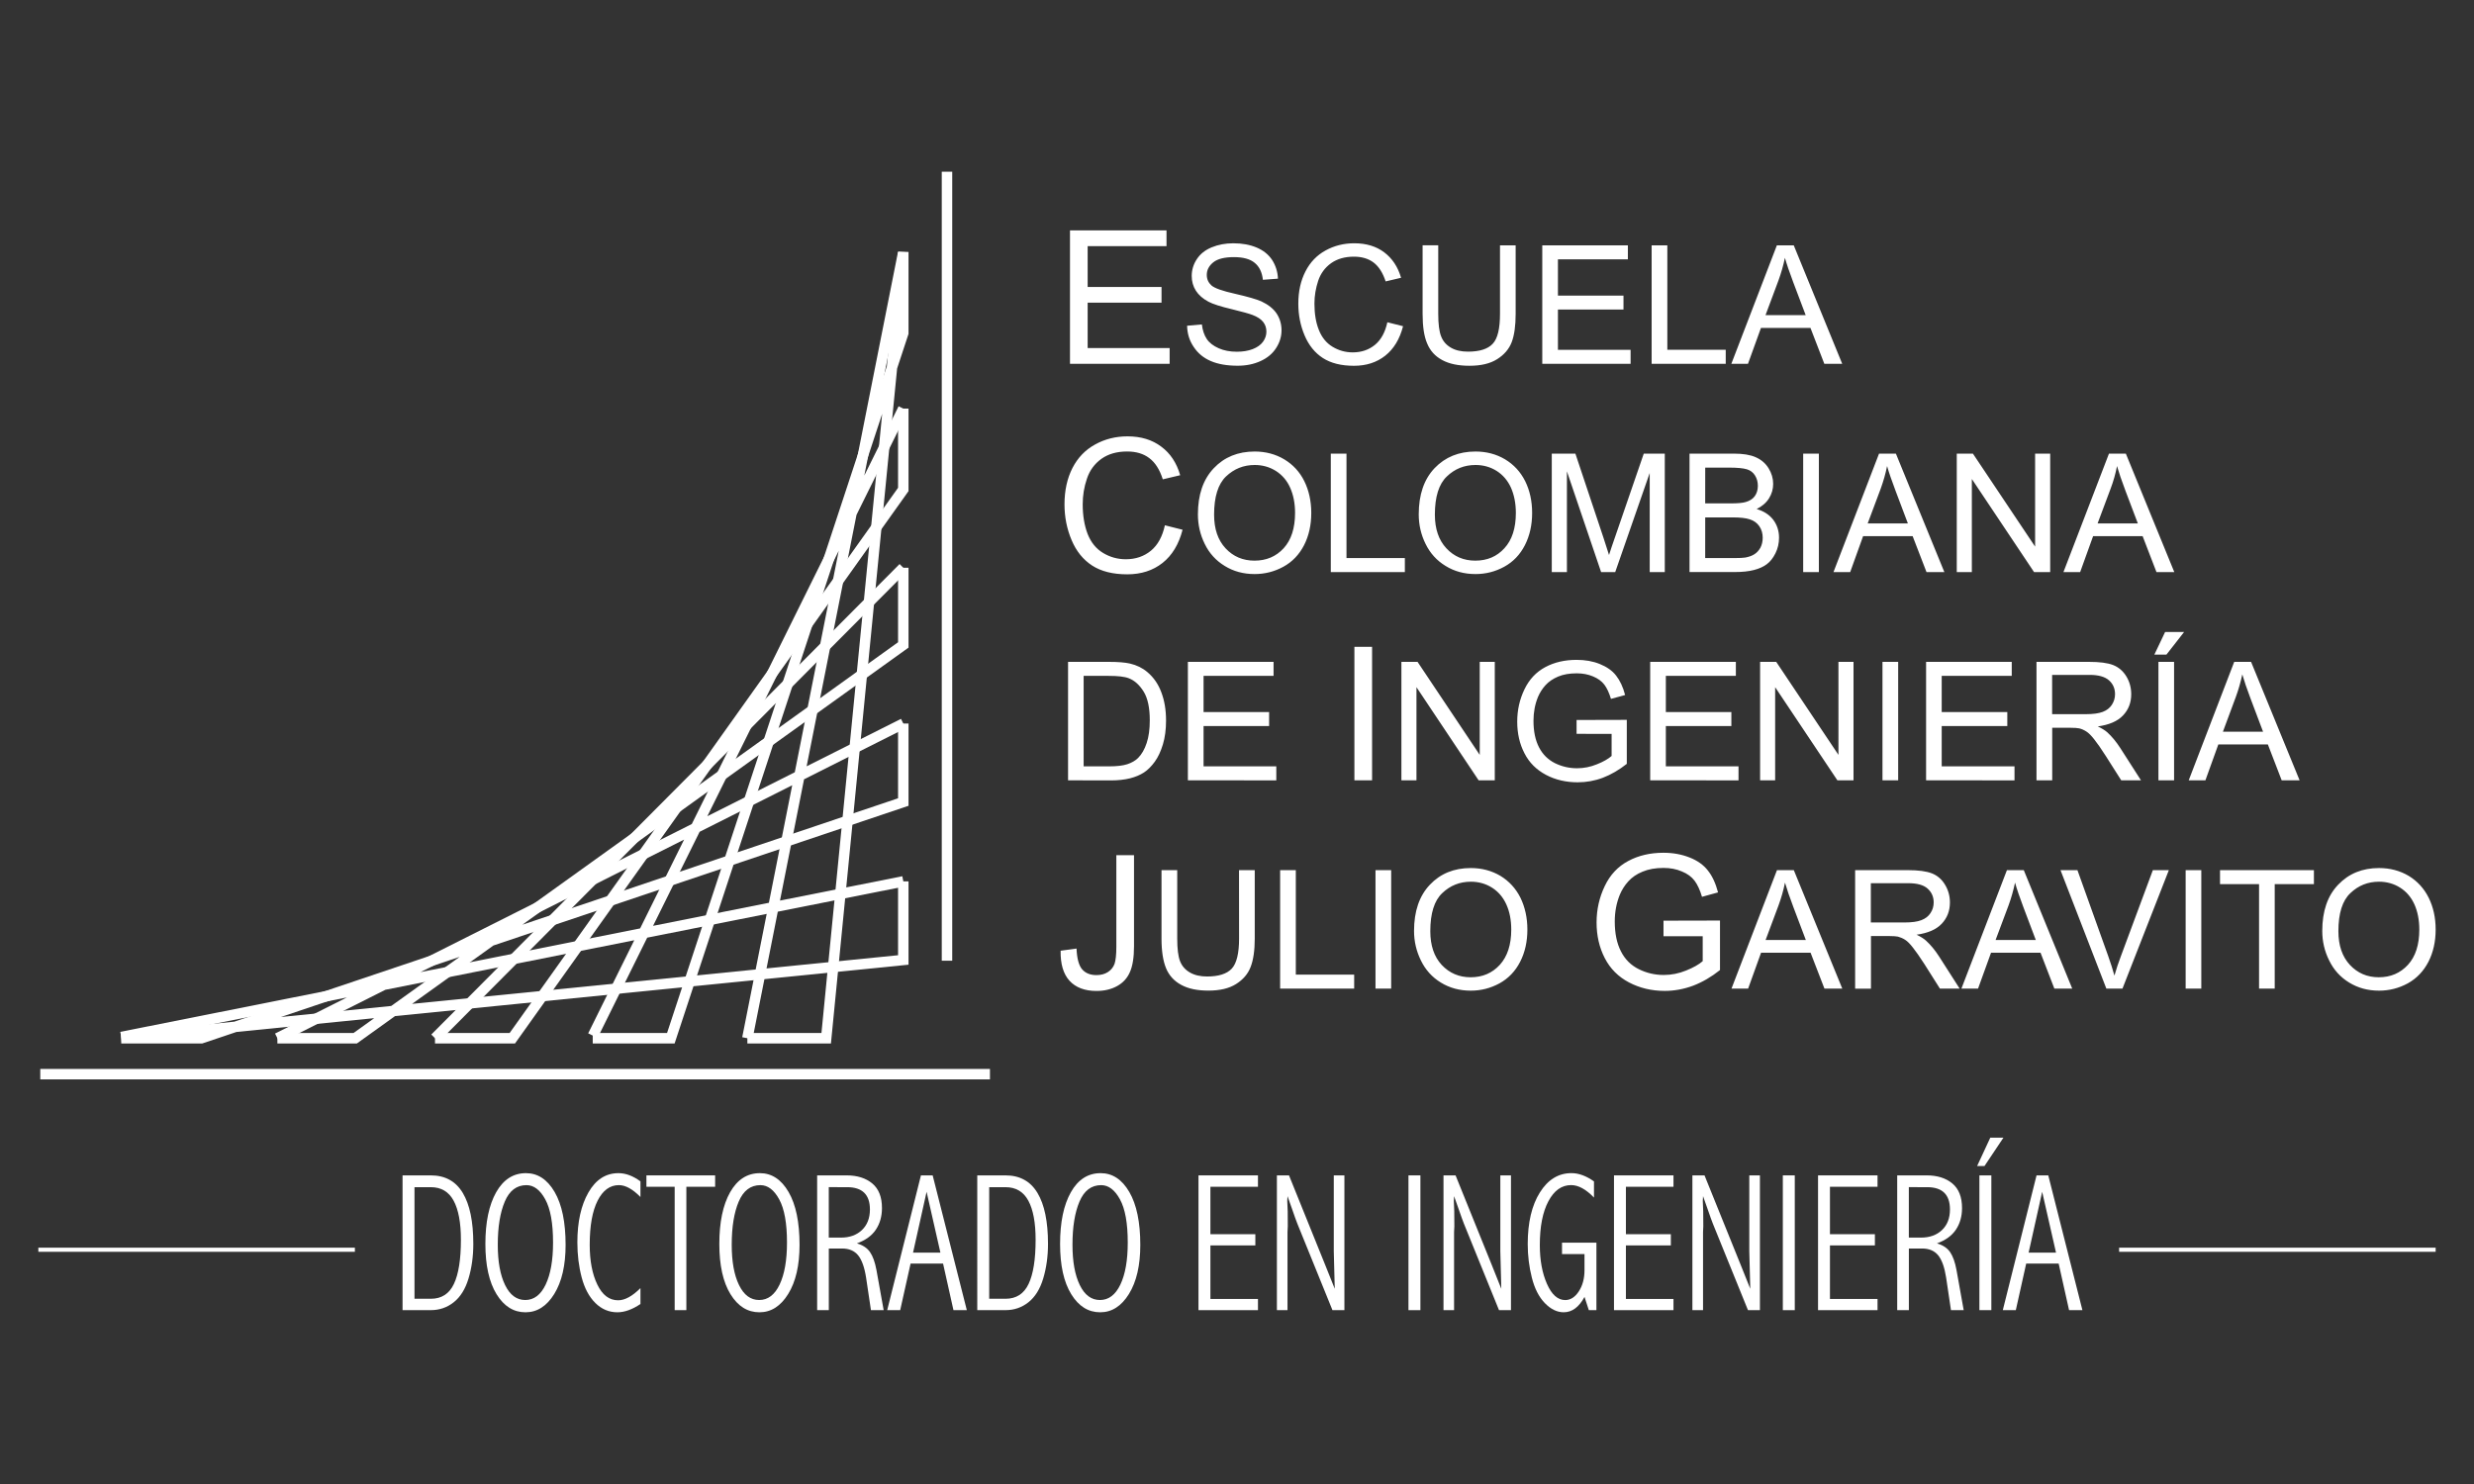 <?xml version="1.0" encoding="utf-8"?>
<!-- Generator: Adobe Illustrator 16.0.0, SVG Export Plug-In . SVG Version: 6.00 Build 0)  -->
<!DOCTYPE svg PUBLIC "-//W3C//DTD SVG 1.1//EN" "http://www.w3.org/Graphics/SVG/1.1/DTD/svg11.dtd">
<svg version="1.1" id="Capa_1" xmlns="http://www.w3.org/2000/svg" xmlns:xlink="http://www.w3.org/1999/xlink" x="0px" y="0px"
	 width="150px" height="90px" viewBox="0 0 150 90" enable-background="new 0 0 150 90" xml:space="preserve">
<rect x="0" y="0" width="150" height="90" fill="#333333" stroke="none"/>
<g>
	<g>
		<path fill="#FFFFFF" d="M64.874,22.064v-8.093h5.852v0.955h-4.781v2.479h4.479v0.95h-4.479v2.754h4.971v0.955H64.874
			L64.874,22.064z M71.974,19.755l0.896-0.079c0.043,0.358,0.144,0.654,0.298,0.884c0.155,0.231,0.395,0.416,0.725,0.562
			c0.322,0.142,0.691,0.209,1.099,0.209c0.364,0,0.685-0.054,0.959-0.158c0.28-0.109,0.487-0.258,0.624-0.444
			c0.137-0.189,0.208-0.394,0.208-0.616c0-0.227-0.065-0.423-0.2-0.592c-0.132-0.167-0.345-0.309-0.646-0.422
			c-0.191-0.076-0.617-0.191-1.277-0.354c-0.658-0.156-1.125-0.307-1.389-0.447c-0.34-0.181-0.596-0.405-0.764-0.669
			c-0.17-0.266-0.252-0.566-0.252-0.896c0-0.36,0.102-0.702,0.307-1.014c0.207-0.318,0.509-0.557,0.904-0.72
			c0.395-0.163,0.834-0.245,1.314-0.245c0.535,0,1.003,0.086,1.412,0.258c0.402,0.17,0.721,0.422,0.939,0.755
			c0.213,0.334,0.336,0.712,0.352,1.132l-0.913,0.069c-0.05-0.454-0.214-0.798-0.498-1.029c-0.278-0.231-0.698-0.346-1.251-0.346
			c-0.576,0-0.994,0.103-1.258,0.315c-0.262,0.21-0.395,0.465-0.395,0.762c0,0.26,0.096,0.47,0.279,0.636
			c0.186,0.169,0.662,0.339,1.436,0.511c0.77,0.177,1.299,0.33,1.592,0.459c0.416,0.195,0.724,0.438,0.924,0.732
			c0.195,0.297,0.301,0.638,0.301,1.024c0,0.382-0.111,0.739-0.329,1.077c-0.217,0.339-0.532,0.603-0.944,0.789
			c-0.41,0.188-0.869,0.282-1.383,0.282c-0.652,0-1.197-0.095-1.636-0.285c-0.438-0.188-0.782-0.474-1.032-0.854
			C72.118,20.667,71.985,20.236,71.974,19.755L71.974,19.755z M84.117,19.544l0.951,0.239c-0.2,0.781-0.562,1.376-1.077,1.786
			c-0.52,0.411-1.15,0.615-1.898,0.615c-0.774,0-1.402-0.158-1.889-0.472c-0.484-0.315-0.854-0.773-1.105-1.37
			c-0.254-0.598-0.381-1.24-0.381-1.926c0-0.747,0.146-1.399,0.434-1.958c0.285-0.558,0.689-0.979,1.22-1.27
			s1.108-0.434,1.739-0.434c0.723,0,1.328,0.183,1.814,0.548c0.486,0.367,0.832,0.882,1.022,1.544l-0.935,0.22
			c-0.172-0.522-0.412-0.901-0.726-1.141c-0.315-0.239-0.714-0.359-1.196-0.359c-0.553,0-1.013,0.133-1.387,0.397
			c-0.369,0.265-0.631,0.62-0.781,1.066c-0.146,0.445-0.227,0.903-0.227,1.378c0,0.611,0.083,1.143,0.268,1.603
			c0.178,0.453,0.457,0.796,0.83,1.021c0.377,0.227,0.785,0.34,1.223,0.34c0.531,0,0.982-0.155,1.354-0.462
			C83.736,20.606,83.984,20.148,84.117,19.544L84.117,19.544z M90.95,14.88h0.945v4.151c0,0.722-0.079,1.294-0.239,1.718
			c-0.164,0.426-0.462,0.77-0.886,1.035c-0.426,0.27-0.983,0.399-1.678,0.399c-0.674,0-1.226-0.115-1.651-0.347
			c-0.431-0.231-0.733-0.567-0.914-1.01c-0.187-0.438-0.274-1.036-0.274-1.798v-4.15h0.948v4.146c0,0.624,0.058,1.085,0.177,1.379
			c0.112,0.295,0.314,0.523,0.594,0.684c0.279,0.163,0.631,0.239,1.037,0.239c0.695,0,1.197-0.158,1.494-0.476
			c0.301-0.315,0.443-0.925,0.443-1.826v-4.146L90.95,14.88L90.95,14.88z M93.509,22.064V14.88h5.19v0.849h-4.241v2.198h3.975v0.845
			h-3.975v2.443h4.406v0.849H93.509L93.509,22.064z M100.14,22.064V14.88h0.951v6.334h3.541v0.849L100.14,22.064L100.14,22.064z
			 M104.972,22.064l2.76-7.184h1.025l2.938,7.184h-1.085l-0.84-2.175h-3.002l-0.787,2.175H104.972L104.972,22.064z M107.044,19.113
			h2.436l-0.752-1.988c-0.227-0.603-0.398-1.101-0.508-1.489c-0.094,0.462-0.226,0.918-0.391,1.374L107.044,19.113L107.044,19.113z
			 M70.628,31.857l1.072,0.271c-0.227,0.878-0.63,1.551-1.214,2.012c-0.583,0.461-1.296,0.691-2.138,0.691
			c-0.875,0-1.582-0.178-2.129-0.531c-0.547-0.356-0.965-0.871-1.246-1.542c-0.287-0.675-0.432-1.399-0.432-2.17
			c0-0.842,0.163-1.578,0.482-2.204c0.322-0.627,0.781-1.104,1.378-1.43c0.591-0.328,1.247-0.49,1.962-0.49
			c0.811,0,1.488,0.205,2.04,0.62c0.556,0.41,0.938,0.989,1.153,1.737l-1.055,0.249c-0.188-0.59-0.457-1.016-0.818-1.286
			c-0.354-0.271-0.803-0.402-1.346-0.402c-0.619,0-1.139,0.147-1.557,0.445c-0.417,0.301-0.712,0.7-0.879,1.203
			c-0.172,0.5-0.256,1.02-0.256,1.553c0,0.688,0.102,1.288,0.299,1.803c0.203,0.512,0.514,0.896,0.936,1.149
			c0.428,0.257,0.885,0.382,1.379,0.382c0.599,0,1.103-0.175,1.523-0.519C70.201,33.051,70.479,32.536,70.628,31.857L70.628,31.857z
			 M72.63,31.195c0-1.192,0.32-2.126,0.963-2.801c0.637-0.673,1.467-1.011,2.479-1.011c0.661,0,1.261,0.158,1.791,0.474
			c0.532,0.32,0.94,0.76,1.22,1.327c0.277,0.564,0.42,1.21,0.42,1.926c0,0.729-0.145,1.382-0.438,1.956
			c-0.297,0.574-0.713,1.01-1.254,1.305c-0.539,0.295-1.118,0.444-1.743,0.444c-0.677,0-1.281-0.163-1.812-0.492
			c-0.535-0.325-0.939-0.772-1.213-1.337C72.767,32.424,72.63,31.827,72.63,31.195L72.63,31.195z M73.611,31.21
			c0,0.866,0.231,1.548,0.698,2.046c0.463,0.497,1.05,0.745,1.75,0.745c0.718,0,1.306-0.248,1.769-0.751
			c0.46-0.503,0.692-1.219,0.692-2.144c0-0.584-0.102-1.093-0.299-1.532c-0.193-0.437-0.487-0.772-0.867-1.015
			c-0.383-0.24-0.811-0.359-1.281-0.359c-0.676,0-1.252,0.233-1.74,0.696C73.853,29.356,73.611,30.132,73.611,31.21L73.611,31.21z
			 M80.687,34.695v-7.184h0.951v6.334h3.539v0.85H80.687L80.687,34.695z M86.019,31.195c0-1.192,0.318-2.126,0.959-2.801
			c0.643-0.673,1.469-1.011,2.482-1.011c0.66,0,1.264,0.158,1.793,0.474c0.531,0.32,0.938,0.76,1.221,1.327
			c0.279,0.564,0.42,1.21,0.42,1.926c0,0.729-0.147,1.382-0.44,1.956c-0.294,0.574-0.712,1.01-1.251,1.305
			c-0.537,0.295-1.117,0.444-1.742,0.444c-0.681,0-1.283-0.163-1.813-0.492c-0.537-0.325-0.939-0.772-1.215-1.337
			C86.155,32.424,86.019,31.827,86.019,31.195L86.019,31.195z M86.997,31.21c0,0.866,0.234,1.548,0.7,2.046
			c0.464,0.497,1.05,0.745,1.752,0.745c0.718,0,1.306-0.248,1.763-0.751c0.465-0.503,0.695-1.219,0.695-2.144
			c0-0.584-0.104-1.093-0.297-1.532c-0.2-0.437-0.486-0.772-0.868-1.015c-0.381-0.24-0.81-0.359-1.282-0.359
			c-0.676,0-1.257,0.233-1.738,0.696C87.238,29.356,86.997,30.132,86.997,31.21L86.997,31.21z M94.085,34.695v-7.184h1.432
			l1.697,5.086c0.158,0.473,0.272,0.828,0.342,1.063c0.08-0.26,0.209-0.645,0.387-1.151l1.719-4.996h1.275v7.184h-0.914v-6.013
			l-2.092,6.013h-0.854l-2.074-6.114v6.114L94.085,34.695L94.085,34.695z M102.437,34.695v-7.184h2.693
			c0.549,0,0.989,0.071,1.317,0.217c0.335,0.146,0.597,0.369,0.784,0.672c0.186,0.3,0.277,0.617,0.277,0.948
			c0,0.307-0.08,0.598-0.248,0.868c-0.166,0.269-0.418,0.488-0.752,0.656c0.433,0.127,0.767,0.343,1.004,0.65
			c0.231,0.309,0.352,0.671,0.352,1.089c0,0.337-0.072,0.649-0.215,0.939c-0.145,0.29-0.316,0.512-0.527,0.667
			c-0.207,0.158-0.47,0.273-0.785,0.354c-0.316,0.081-0.699,0.122-1.16,0.122H102.437L102.437,34.695z M103.386,30.529h1.553
			c0.421,0,0.725-0.027,0.908-0.084c0.242-0.069,0.426-0.188,0.547-0.356c0.119-0.167,0.186-0.376,0.186-0.626
			c0-0.237-0.059-0.448-0.174-0.629c-0.115-0.184-0.275-0.307-0.49-0.372c-0.215-0.066-0.574-0.103-1.091-0.103h-1.437
			L103.386,30.529L103.386,30.529z M103.386,33.845h1.787c0.307,0,0.523-0.012,0.648-0.032c0.219-0.042,0.4-0.104,0.545-0.198
			c0.146-0.089,0.27-0.225,0.368-0.397c0.091-0.176,0.14-0.376,0.14-0.606c0-0.267-0.068-0.5-0.205-0.698s-0.328-0.337-0.572-0.415
			c-0.242-0.082-0.594-0.12-1.047-0.12h-1.662L103.386,33.845L103.386,33.845z M109.328,34.695v-7.184h0.951v7.184H109.328
			L109.328,34.695z M111.165,34.695l2.762-7.184h1.022l2.938,7.184h-1.082l-0.84-2.178h-3.004l-0.783,2.178H111.165L111.165,34.695z
			 M113.239,31.743h2.436l-0.75-1.988c-0.228-0.604-0.4-1.1-0.51-1.49c-0.091,0.462-0.224,0.919-0.388,1.374L113.239,31.743
			L113.239,31.743z M118.64,34.695v-7.184h0.979l3.771,5.64v-5.64h0.914v7.184h-0.978l-3.772-5.646v5.646H118.64L118.64,34.695z
			 M125.108,34.695l2.76-7.184h1.023l2.938,7.184h-1.081l-0.839-2.178h-3.003l-0.785,2.178H125.108L125.108,34.695z M127.179,31.743
			h2.439l-0.753-1.988c-0.228-0.604-0.396-1.1-0.509-1.49c-0.088,0.462-0.217,0.919-0.389,1.374L127.179,31.743L127.179,31.743z
			 M64.757,47.324V40.14h2.475c0.555,0,0.982,0.035,1.279,0.103c0.412,0.097,0.764,0.269,1.053,0.517
			c0.379,0.318,0.664,0.727,0.849,1.229c0.19,0.499,0.285,1.066,0.285,1.708c0,0.545-0.063,1.026-0.192,1.453
			c-0.129,0.419-0.289,0.769-0.49,1.044c-0.199,0.275-0.416,0.496-0.653,0.652c-0.233,0.152-0.521,0.275-0.856,0.359
			c-0.334,0.082-0.722,0.125-1.152,0.125L64.757,47.324L64.757,47.324z M65.704,46.477h1.533c0.477,0,0.848-0.043,1.115-0.131
			c0.27-0.09,0.482-0.213,0.646-0.373c0.227-0.225,0.398-0.528,0.525-0.91c0.129-0.384,0.189-0.843,0.189-1.386
			c0-0.75-0.123-1.328-0.369-1.729c-0.25-0.403-0.547-0.676-0.9-0.812c-0.253-0.101-0.664-0.146-1.229-0.146h-1.512V46.477
			L65.704,46.477z M72.022,47.324V40.14h5.195v0.849h-4.244v2.196h3.974v0.847h-3.974v2.445h4.41v0.85L72.022,47.324L72.022,47.324z
			 M82.118,47.324V39.23h1.072v8.094H82.118L82.118,47.324z M84.968,47.324V40.14h0.979l3.77,5.641V40.14h0.912v7.184H89.65
			l-3.769-5.649v5.649H84.968L84.968,47.324z M95.589,44.507v-0.842l3.045-0.008v2.668c-0.469,0.369-0.951,0.652-1.449,0.842
			c-0.496,0.188-1.008,0.277-1.527,0.277c-0.703,0-1.348-0.146-1.923-0.451c-0.576-0.305-1.017-0.738-1.306-1.309
			c-0.297-0.57-0.439-1.213-0.439-1.918c0-0.7,0.145-1.35,0.438-1.959c0.289-0.604,0.711-1.053,1.266-1.35
			c0.548-0.293,1.182-0.439,1.895-0.439c0.522,0,0.989,0.082,1.409,0.253c0.423,0.171,0.753,0.399,0.987,0.702
			c0.238,0.304,0.422,0.695,0.546,1.178l-0.858,0.234c-0.111-0.367-0.242-0.653-0.4-0.862s-0.389-0.377-0.686-0.5
			c-0.295-0.125-0.627-0.188-0.988-0.188c-0.437,0-0.813,0.064-1.127,0.196c-0.316,0.134-0.574,0.308-0.768,0.524
			c-0.193,0.213-0.344,0.451-0.455,0.713c-0.182,0.441-0.273,0.925-0.273,1.445c0,0.639,0.111,1.174,0.334,1.607
			c0.223,0.432,0.543,0.749,0.963,0.961c0.426,0.209,0.869,0.311,1.344,0.311c0.415,0,0.814-0.08,1.205-0.24
			c0.393-0.156,0.689-0.328,0.891-0.506v-1.34H95.589L95.589,44.507z M100.052,47.324V40.14h5.194v0.849h-4.245v2.196h3.973v0.847
			h-3.973v2.445h4.406v0.85L100.052,47.324L100.052,47.324z M106.716,47.324V40.14h0.978l3.772,5.641V40.14h0.914v7.184h-0.978
			l-3.774-5.649v5.649H106.716L106.716,47.324z M114.136,47.324V40.14h0.951v7.184H114.136L114.136,47.324z M116.78,47.324V40.14
			h5.193v0.849h-4.246v2.196h3.977v0.847h-3.977v2.445h4.414v0.85L116.78,47.324L116.78,47.324z M123.474,47.324V40.14h3.183
			c0.642,0,1.13,0.063,1.459,0.191c0.333,0.131,0.601,0.357,0.802,0.684c0.2,0.328,0.299,0.689,0.299,1.086
			c0,0.511-0.164,0.938-0.496,1.287c-0.33,0.351-0.84,0.57-1.531,0.668c0.254,0.121,0.445,0.24,0.576,0.357
			c0.279,0.256,0.541,0.57,0.789,0.955l1.254,1.956h-1.197l-0.949-1.494c-0.277-0.436-0.509-0.765-0.686-0.987
			c-0.18-0.23-0.342-0.395-0.482-0.481c-0.145-0.093-0.285-0.155-0.436-0.19c-0.108-0.022-0.285-0.035-0.527-0.035h-1.105v3.188
			H123.474L123.474,47.324z M124.421,43.312h2.045c0.434,0,0.774-0.045,1.019-0.137c0.245-0.092,0.431-0.235,0.56-0.433
			c0.129-0.2,0.191-0.413,0.191-0.644c0-0.338-0.121-0.619-0.369-0.84c-0.248-0.219-0.641-0.328-1.17-0.328h-2.275V43.312
			L124.421,43.312z M130.867,47.324V40.14h0.949v7.184H130.867L130.867,47.324z M130.62,39.7l0.652-1.372h1.152l-1.072,1.372H130.62
			L130.62,39.7z M132.703,47.324l2.759-7.184h1.022l2.942,7.184h-1.086l-0.838-2.175h-3.004l-0.783,2.175H132.703L132.703,47.324z
			 M134.777,44.375h2.433l-0.75-1.988c-0.229-0.604-0.398-1.104-0.508-1.489c-0.098,0.461-0.227,0.917-0.393,1.37L134.777,44.375
			L134.777,44.375z M64.306,57.658l0.965-0.131c0.025,0.617,0.145,1.043,0.349,1.27c0.207,0.229,0.492,0.34,0.856,0.34
			c0.27,0,0.5-0.059,0.693-0.182c0.196-0.123,0.33-0.295,0.407-0.5c0.071-0.217,0.108-0.557,0.108-1.016v-5.576h1.072v5.518
			c0,0.678-0.084,1.203-0.248,1.57c-0.16,0.373-0.422,0.656-0.775,0.85c-0.357,0.197-0.773,0.297-1.254,0.297
			c-0.709,0-1.256-0.207-1.631-0.615C64.472,59.074,64.292,58.463,64.306,57.658L64.306,57.658z M75.122,52.773h0.954v4.15
			c0,0.721-0.085,1.297-0.249,1.717c-0.162,0.428-0.458,0.768-0.881,1.037c-0.428,0.27-0.986,0.4-1.68,0.4
			c-0.67,0-1.223-0.113-1.652-0.35c-0.426-0.23-0.734-0.568-0.915-1.006c-0.183-0.443-0.276-1.043-0.276-1.801V52.77h0.953v4.146
			c0,0.625,0.057,1.086,0.172,1.379c0.117,0.295,0.316,0.523,0.598,0.684c0.281,0.164,0.632,0.242,1.039,0.242
			c0.699,0,1.199-0.158,1.496-0.475c0.295-0.314,0.445-0.928,0.445-1.826L75.122,52.773L75.122,52.773z M77.615,59.957v-7.186h0.951
			v6.336h3.538v0.85H77.615L77.615,59.957z M83.397,59.957v-7.186h0.951v7.186H83.397L83.397,59.957z M85.734,56.459
			c0-1.193,0.319-2.127,0.958-2.801c0.643-0.678,1.468-1.014,2.484-1.014c0.662,0,1.264,0.16,1.793,0.473
			c0.529,0.322,0.938,0.768,1.217,1.328c0.275,0.566,0.42,1.211,0.42,1.93c0,0.729-0.145,1.383-0.439,1.955
			c-0.293,0.574-0.713,1.01-1.248,1.305c-0.545,0.297-1.123,0.445-1.744,0.445c-0.679,0-1.285-0.164-1.817-0.492
			c-0.529-0.324-0.933-0.771-1.208-1.34C85.874,57.686,85.734,57.088,85.734,56.459L85.734,56.459z M86.72,56.473
			c0,0.865,0.229,1.547,0.692,2.047c0.468,0.498,1.054,0.748,1.753,0.748c0.721,0,1.305-0.25,1.77-0.754
			c0.459-0.506,0.693-1.217,0.693-2.139c0-0.586-0.103-1.1-0.3-1.529c-0.198-0.436-0.489-0.773-0.866-1.012
			c-0.382-0.242-0.812-0.361-1.283-0.361c-0.672,0-1.254,0.23-1.738,0.695C86.962,54.619,86.72,55.393,86.72,56.473L86.72,56.473z
			 M100.859,56.781v-0.945l3.425-0.008v3.002c-0.527,0.42-1.064,0.732-1.628,0.949c-0.56,0.207-1.138,0.316-1.72,0.316
			c-0.799,0-1.52-0.174-2.168-0.514c-0.649-0.342-1.141-0.832-1.471-1.477c-0.332-0.646-0.496-1.363-0.496-2.162
			c0-0.785,0.168-1.521,0.496-2.205c0.326-0.686,0.801-1.189,1.424-1.52c0.615-0.332,1.328-0.5,2.131-0.5
			c0.589,0,1.111,0.098,1.589,0.287c0.476,0.186,0.846,0.451,1.108,0.789c0.271,0.338,0.473,0.781,0.617,1.328l-0.973,0.268
			c-0.123-0.414-0.271-0.738-0.449-0.975c-0.18-0.238-0.436-0.428-0.773-0.564c-0.336-0.145-0.705-0.213-1.112-0.213
			c-0.491,0-0.914,0.076-1.271,0.227c-0.359,0.146-0.643,0.344-0.863,0.588c-0.221,0.242-0.389,0.512-0.512,0.803
			c-0.205,0.5-0.309,1.045-0.309,1.629c0,0.721,0.124,1.326,0.373,1.809c0.246,0.488,0.609,0.85,1.084,1.084
			c0.473,0.236,0.979,0.352,1.511,0.352c0.468,0,0.915-0.09,1.358-0.27c0.439-0.176,0.775-0.365,1.006-0.568v-1.51H100.859
			L100.859,56.781z M104.981,59.957l2.758-7.186h1.021l2.94,7.186h-1.082l-0.841-2.176h-3.003l-0.784,2.176H104.981L104.981,59.957z
			 M107.05,57.006h2.438l-0.753-1.99c-0.229-0.604-0.398-1.098-0.51-1.488c-0.092,0.461-0.221,0.916-0.389,1.375L107.05,57.006
			L107.05,57.006z M112.478,59.957v-7.186h3.185c0.644,0,1.126,0.064,1.462,0.193c0.331,0.129,0.6,0.354,0.799,0.684
			c0.199,0.326,0.301,0.688,0.301,1.082c0,0.514-0.166,0.939-0.496,1.291c-0.332,0.352-0.838,0.57-1.525,0.666
			c0.25,0.121,0.439,0.24,0.57,0.359c0.277,0.252,0.544,0.572,0.789,0.953l1.252,1.957h-1.196l-0.946-1.496
			c-0.277-0.432-0.512-0.764-0.689-0.988c-0.178-0.229-0.336-0.391-0.48-0.48c-0.142-0.09-0.285-0.148-0.432-0.189
			c-0.111-0.02-0.286-0.035-0.529-0.035h-1.105v3.191h-0.953L112.478,59.957L112.478,59.957z M113.429,55.945h2.041
			c0.436,0,0.775-0.045,1.02-0.139c0.244-0.092,0.434-0.236,0.559-0.434c0.129-0.193,0.191-0.408,0.191-0.645
			c0-0.336-0.123-0.619-0.37-0.838c-0.241-0.219-0.636-0.326-1.168-0.326h-2.272V55.945L113.429,55.945z M118.921,59.957l2.76-7.186
			h1.022l2.938,7.186h-1.084l-0.838-2.176h-3.002l-0.787,2.176H118.921L118.921,59.957z M120.994,57.006h2.437l-0.752-1.99
			c-0.228-0.604-0.397-1.098-0.506-1.488c-0.097,0.461-0.224,0.916-0.391,1.375L120.994,57.006L120.994,57.006z M127.71,59.957
			l-2.781-7.186h1.027l1.868,5.217c0.151,0.418,0.272,0.813,0.375,1.18c0.112-0.396,0.242-0.787,0.392-1.18l1.938-5.217h0.97
			l-2.813,7.186H127.71L127.71,59.957z M132.517,59.957v-7.186h0.949v7.186H132.517L132.517,59.957z M136.968,59.957v-6.336h-2.367
			v-0.85h5.693v0.85h-2.377v6.336H136.968L136.968,59.957z M140.8,56.459c0-1.193,0.317-2.127,0.961-2.801
			c0.644-0.678,1.473-1.014,2.48-1.014c0.664,0,1.268,0.16,1.797,0.473c0.53,0.322,0.936,0.768,1.215,1.328
			c0.28,0.566,0.422,1.211,0.422,1.93c0,0.729-0.146,1.383-0.438,1.955c-0.297,0.574-0.715,1.01-1.247,1.305
			c-0.544,0.297-1.127,0.445-1.748,0.445c-0.679,0-1.278-0.164-1.812-0.492c-0.53-0.324-0.936-0.771-1.211-1.34
			C140.937,57.686,140.8,57.088,140.8,56.459L140.8,56.459z M141.778,56.473c0,0.865,0.234,1.547,0.699,2.047
			c0.466,0.498,1.048,0.748,1.748,0.748c0.722,0,1.303-0.25,1.77-0.754c0.461-0.506,0.689-1.217,0.689-2.139
			c0-0.586-0.104-1.1-0.297-1.529c-0.197-0.436-0.486-0.773-0.865-1.012c-0.381-0.242-0.811-0.361-1.283-0.361
			c-0.676,0-1.251,0.23-1.736,0.695C142.021,54.619,141.778,55.393,141.778,56.473L141.778,56.473z"/>
		
			<line fill="none" stroke="#FFFFFF" stroke-width="0.634" stroke-miterlimit="10" x1="26.374" y1="62.965" x2="54.767" y2="34.431"/>
		<polyline fill="none" stroke="#FFFFFF" stroke-width="0.634" stroke-miterlimit="10" points="26.374,62.965 31.063,62.965 
			54.767,29.684 54.767,24.78 		"/>
		<path fill="none" stroke="#FFFFFF" stroke-width="0.634" stroke-miterlimit="10" d="M45.313,62.965l9.441-47.609 M35.946,62.809
			l18.82-38.029 M16.819,62.965L54.769,43.88 M7.354,62.891l47.415-9.439"/>
		<path fill="none" stroke="#FFFFFF" stroke-width="0.634" stroke-miterlimit="10" d="M54.767,53.451v4.768L7.353,62.965h4.862
			l42.552-14.324v-4.762 M54.767,34.431v4.682L21.538,62.965h-4.72"/>
		
			<line fill="none" stroke="#FFFFFF" stroke-width="0.634" stroke-miterlimit="10" x1="57.417" y1="58.264" x2="57.417" y2="10.414"/>
		
			<line fill="none" stroke="#FFFFFF" stroke-width="0.634" stroke-miterlimit="10" x1="60.021" y1="65.145" x2="2.442" y2="65.145"/>
		<polyline fill="none" stroke="#FFFFFF" stroke-width="0.634" stroke-miterlimit="10" points="45.313,62.965 50.093,62.965 
			54.767,15.282 54.767,20.199 40.673,62.965 35.938,62.965 		"/>
	</g>
	<g>
		<path fill="#FFFFFF" d="M24.407,71.283h1.714c0.865,0,1.511,0.355,1.937,1.064s0.639,1.738,0.639,3.09
			c0,0.758-0.097,1.457-0.29,2.098s-0.491,1.121-0.895,1.441c-0.402,0.32-0.866,0.48-1.391,0.48h-1.714V71.283z M25.131,71.998
			v6.768h0.992c0.646,0,1.112-0.299,1.396-0.896s0.426-1.492,0.426-2.68c0-1.037-0.147-1.828-0.442-2.373s-0.755-0.818-1.38-0.818
			H25.131z"/>
		<path fill="#FFFFFF" d="M31.888,71.148c0.717,0,1.297,0.381,1.74,1.143s0.665,1.832,0.665,3.211c0,1.238-0.229,2.229-0.687,2.971
			c-0.457,0.742-1.039,1.113-1.745,1.113c-0.72,0-1.306-0.365-1.756-1.098s-0.676-1.748-0.676-3.045c0-1.32,0.219-2.365,0.654-3.137
			C30.521,71.535,31.122,71.148,31.888,71.148z M31.92,71.875c-0.596,0-1.035,0.334-1.316,1c-0.282,0.666-0.423,1.537-0.423,2.615
			c0,1.02,0.146,1.834,0.441,2.441c0.294,0.607,0.702,0.91,1.224,0.91c0.528,0,0.941-0.313,1.239-0.938s0.447-1.475,0.447-2.549
			c0-1.168-0.157-2.039-0.471-2.615C32.747,72.164,32.367,71.875,31.92,71.875z"/>
		<path fill="#FFFFFF" d="M38.831,79.084c-0.5,0.336-0.966,0.502-1.398,0.502c-0.511,0-0.956-0.188-1.336-0.563
			s-0.656-0.893-0.83-1.553s-0.261-1.367-0.261-2.121c0-1.242,0.224-2.252,0.671-3.031c0.446-0.779,1.053-1.17,1.819-1.17
			c0.439,0,0.885,0.166,1.335,0.498v0.949c-0.471-0.48-0.906-0.721-1.307-0.721c-0.541,0-0.972,0.314-1.29,0.943
			c-0.319,0.629-0.479,1.521-0.479,2.678c0,0.969,0.153,1.771,0.46,2.408c0.306,0.637,0.727,0.955,1.262,0.955
			c0.41,0,0.861-0.246,1.354-0.738V79.084z"/>
		<path fill="#FFFFFF" d="M39.193,71.283h4.166v0.691h-1.745v7.482h-0.708v-7.482h-1.713V71.283z"/>
		<path fill="#FFFFFF" d="M46.072,71.148c0.717,0,1.297,0.381,1.74,1.143s0.665,1.832,0.665,3.211c0,1.238-0.229,2.229-0.687,2.971
			c-0.457,0.742-1.039,1.113-1.745,1.113c-0.72,0-1.306-0.365-1.756-1.098s-0.676-1.748-0.676-3.045c0-1.32,0.219-2.365,0.654-3.137
			C44.705,71.535,45.307,71.148,46.072,71.148z M46.104,71.875c-0.596,0-1.035,0.334-1.316,1c-0.282,0.666-0.423,1.537-0.423,2.615
			c0,1.02,0.146,1.834,0.441,2.441c0.294,0.607,0.702,0.91,1.224,0.91c0.528,0,0.941-0.313,1.239-0.938s0.447-1.475,0.447-2.549
			c0-1.168-0.157-2.039-0.471-2.615C46.932,72.164,46.552,71.875,46.104,71.875z"/>
		<path fill="#FFFFFF" d="M49.542,71.283h1.787c0.646,0,1.165,0.164,1.557,0.49s0.588,0.822,0.588,1.49
			c0,0.504-0.123,0.941-0.37,1.311c-0.246,0.369-0.63,0.646-1.151,0.834c0.358,0.102,0.623,0.277,0.795,0.525
			s0.303,0.611,0.392,1.092l0.437,2.432h-0.771l-0.294-1.969c-0.096-0.625-0.257-1.076-0.481-1.354
			c-0.226-0.277-0.551-0.416-0.976-0.416h-0.804v3.738h-0.707V71.283z M50.249,71.998v3.059h0.74c0.524,0,0.948-0.152,1.271-0.459
			c0.322-0.307,0.484-0.723,0.484-1.246c0-0.453-0.115-0.791-0.347-1.016c-0.23-0.225-0.576-0.338-1.037-0.338H50.249z"/>
		<path fill="#FFFFFF" d="M55.837,71.283h0.711l2.071,8.174h-0.81l-0.63-2.824h-1.97l-0.63,2.824h-0.788L55.837,71.283z
			 M56.18,72.279l-0.822,3.691h1.66L56.18,72.279z"/>
		<path fill="#FFFFFF" d="M59.252,71.283h1.713c0.865,0,1.511,0.355,1.937,1.064s0.639,1.738,0.639,3.09
			c0,0.758-0.097,1.457-0.29,2.098s-0.491,1.121-0.894,1.441s-0.866,0.48-1.392,0.48h-1.713V71.283z M59.976,71.998v6.768h0.991
			c0.646,0,1.112-0.299,1.396-0.896s0.427-1.492,0.427-2.68c0-1.037-0.147-1.828-0.442-2.373s-0.756-0.818-1.381-0.818H59.976z"/>
		<path fill="#FFFFFF" d="M66.732,71.148c0.717,0,1.296,0.381,1.739,1.143s0.666,1.832,0.666,3.211c0,1.238-0.229,2.229-0.687,2.971
			c-0.458,0.742-1.04,1.113-1.745,1.113c-0.721,0-1.306-0.365-1.756-1.098c-0.451-0.732-0.676-1.748-0.676-3.045
			c0-1.32,0.218-2.365,0.654-3.137S65.966,71.148,66.732,71.148z M66.765,71.875c-0.597,0-1.035,0.334-1.317,1
			s-0.423,1.537-0.423,2.615c0,1.02,0.147,1.834,0.441,2.441c0.295,0.607,0.702,0.91,1.224,0.91c0.528,0,0.942-0.313,1.24-0.938
			s0.446-1.475,0.446-2.549c0-1.168-0.156-2.039-0.471-2.615C67.592,72.164,67.211,71.875,66.765,71.875z"/>
		<path fill="#FFFFFF" d="M72.665,71.283h3.606v0.691h-2.883v2.877h2.724v0.68h-2.724v3.246h2.883v0.68h-3.606V71.283z"/>
		<path fill="#FFFFFF" d="M78.153,71.283l2.199,5.443l0.575,1.436c-0.039-1.469-0.059-2.229-0.059-2.279v-4.6h0.644v8.174h-0.724
			l-2.128-5.244c-0.061-0.148-0.174-0.465-0.341-0.949l-0.256-0.721c-0.01,0.164-0.016,0.26-0.016,0.287l0.027,0.633l0.005,0.908
			l-0.017,0.352v4.734h-0.643v-8.174H78.153z"/>
		<path fill="#FFFFFF" d="M85.396,71.283h0.724v8.174h-0.724V71.283z"/>
		<path fill="#FFFFFF" d="M88.252,71.283l2.199,5.443l0.574,1.436c-0.039-1.469-0.059-2.229-0.059-2.279v-4.6h0.645v8.174h-0.725
			l-2.127-5.244c-0.061-0.148-0.174-0.465-0.342-0.949l-0.255-0.721c-0.011,0.164-0.016,0.26-0.016,0.287l0.026,0.633l0.006,0.908
			l-0.017,0.352v4.734H87.52v-8.174H88.252z"/>
		<path fill="#FFFFFF" d="M96.07,78.654c-0.167,0.309-0.355,0.541-0.566,0.697s-0.443,0.234-0.699,0.234
			c-0.403,0-0.783-0.186-1.142-0.557s-0.62-0.885-0.786-1.541s-0.25-1.336-0.25-2.039c0-1.301,0.245-2.342,0.734-3.125
			c0.49-0.783,1.128-1.176,1.916-1.176c0.443,0,0.898,0.168,1.367,0.502v0.98c-0.486-0.504-0.947-0.756-1.384-0.756
			c-0.575,0-1.034,0.326-1.38,0.98c-0.347,0.652-0.52,1.537-0.52,2.656c0,0.918,0.145,1.705,0.434,2.357
			c0.287,0.652,0.656,0.979,1.106,0.979c0.318,0,0.593-0.174,0.823-0.525c0.23-0.35,0.346-0.779,0.346-1.289v-0.975h-1.363v-0.691
			h2.086v4.09h-0.461L96.07,78.654z"/>
		<path fill="#FFFFFF" d="M97.857,71.283h3.607v0.691h-2.884v2.877h2.724v0.68h-2.724v3.246h2.884v0.68h-3.607V71.283z"/>
		<path fill="#FFFFFF" d="M103.346,71.283l2.199,5.443l0.575,1.436c-0.039-1.469-0.059-2.229-0.059-2.279v-4.6h0.644v8.174h-0.724
			l-2.128-5.244c-0.061-0.148-0.174-0.465-0.341-0.949l-0.255-0.721c-0.011,0.164-0.016,0.26-0.016,0.287l0.025,0.633l0.006,0.908
			l-0.016,0.352v4.734h-0.645v-8.174H103.346z"/>
		<path fill="#FFFFFF" d="M108.094,71.283h0.724v8.174h-0.724V71.283z"/>
		<path fill="#FFFFFF" d="M110.229,71.283h3.607v0.691h-2.885v2.877h2.725v0.68h-2.725v3.246h2.885v0.68h-3.607V71.283z"/>
		<path fill="#FFFFFF" d="M115.027,71.283h1.787c0.645,0,1.164,0.164,1.557,0.49c0.391,0.326,0.588,0.822,0.588,1.49
			c0,0.504-0.123,0.941-0.371,1.311c-0.246,0.369-0.631,0.646-1.15,0.834c0.357,0.102,0.623,0.277,0.795,0.525
			s0.303,0.611,0.391,1.092l0.436,2.432h-0.771l-0.293-1.969c-0.096-0.625-0.256-1.076-0.48-1.354
			c-0.227-0.277-0.551-0.416-0.977-0.416h-0.803v3.738h-0.707V71.283z M115.734,71.998v3.059h0.738c0.525,0,0.949-0.152,1.273-0.459
			c0.322-0.307,0.482-0.723,0.482-1.246c0-0.453-0.115-0.791-0.346-1.016s-0.576-0.338-1.037-0.338H115.734z"/>
		<path fill="#FFFFFF" d="M120.672,68.998h0.797l-1.148,1.717h-0.447L120.672,68.998z M120.012,71.283h0.725v8.174h-0.725V71.283z"
			/>
		<path fill="#FFFFFF" d="M123.477,71.283h0.711l2.07,8.174h-0.809l-0.631-2.824h-1.969l-0.629,2.824h-0.789L123.477,71.283z
			 M123.818,72.279l-0.822,3.691h1.662L123.818,72.279z"/>
	</g>
	<g>
		
			<line fill="none" stroke="#FFFFFF" stroke-width="0.25" stroke-miterlimit="10" x1="128.483" y1="75.793" x2="147.675" y2="75.793"/>
		<line fill="none" stroke="#FFFFFF" stroke-width="0.25" stroke-miterlimit="10" x1="2.325" y1="75.793" x2="21.517" y2="75.793"/>
	</g>
</g>
</svg>
